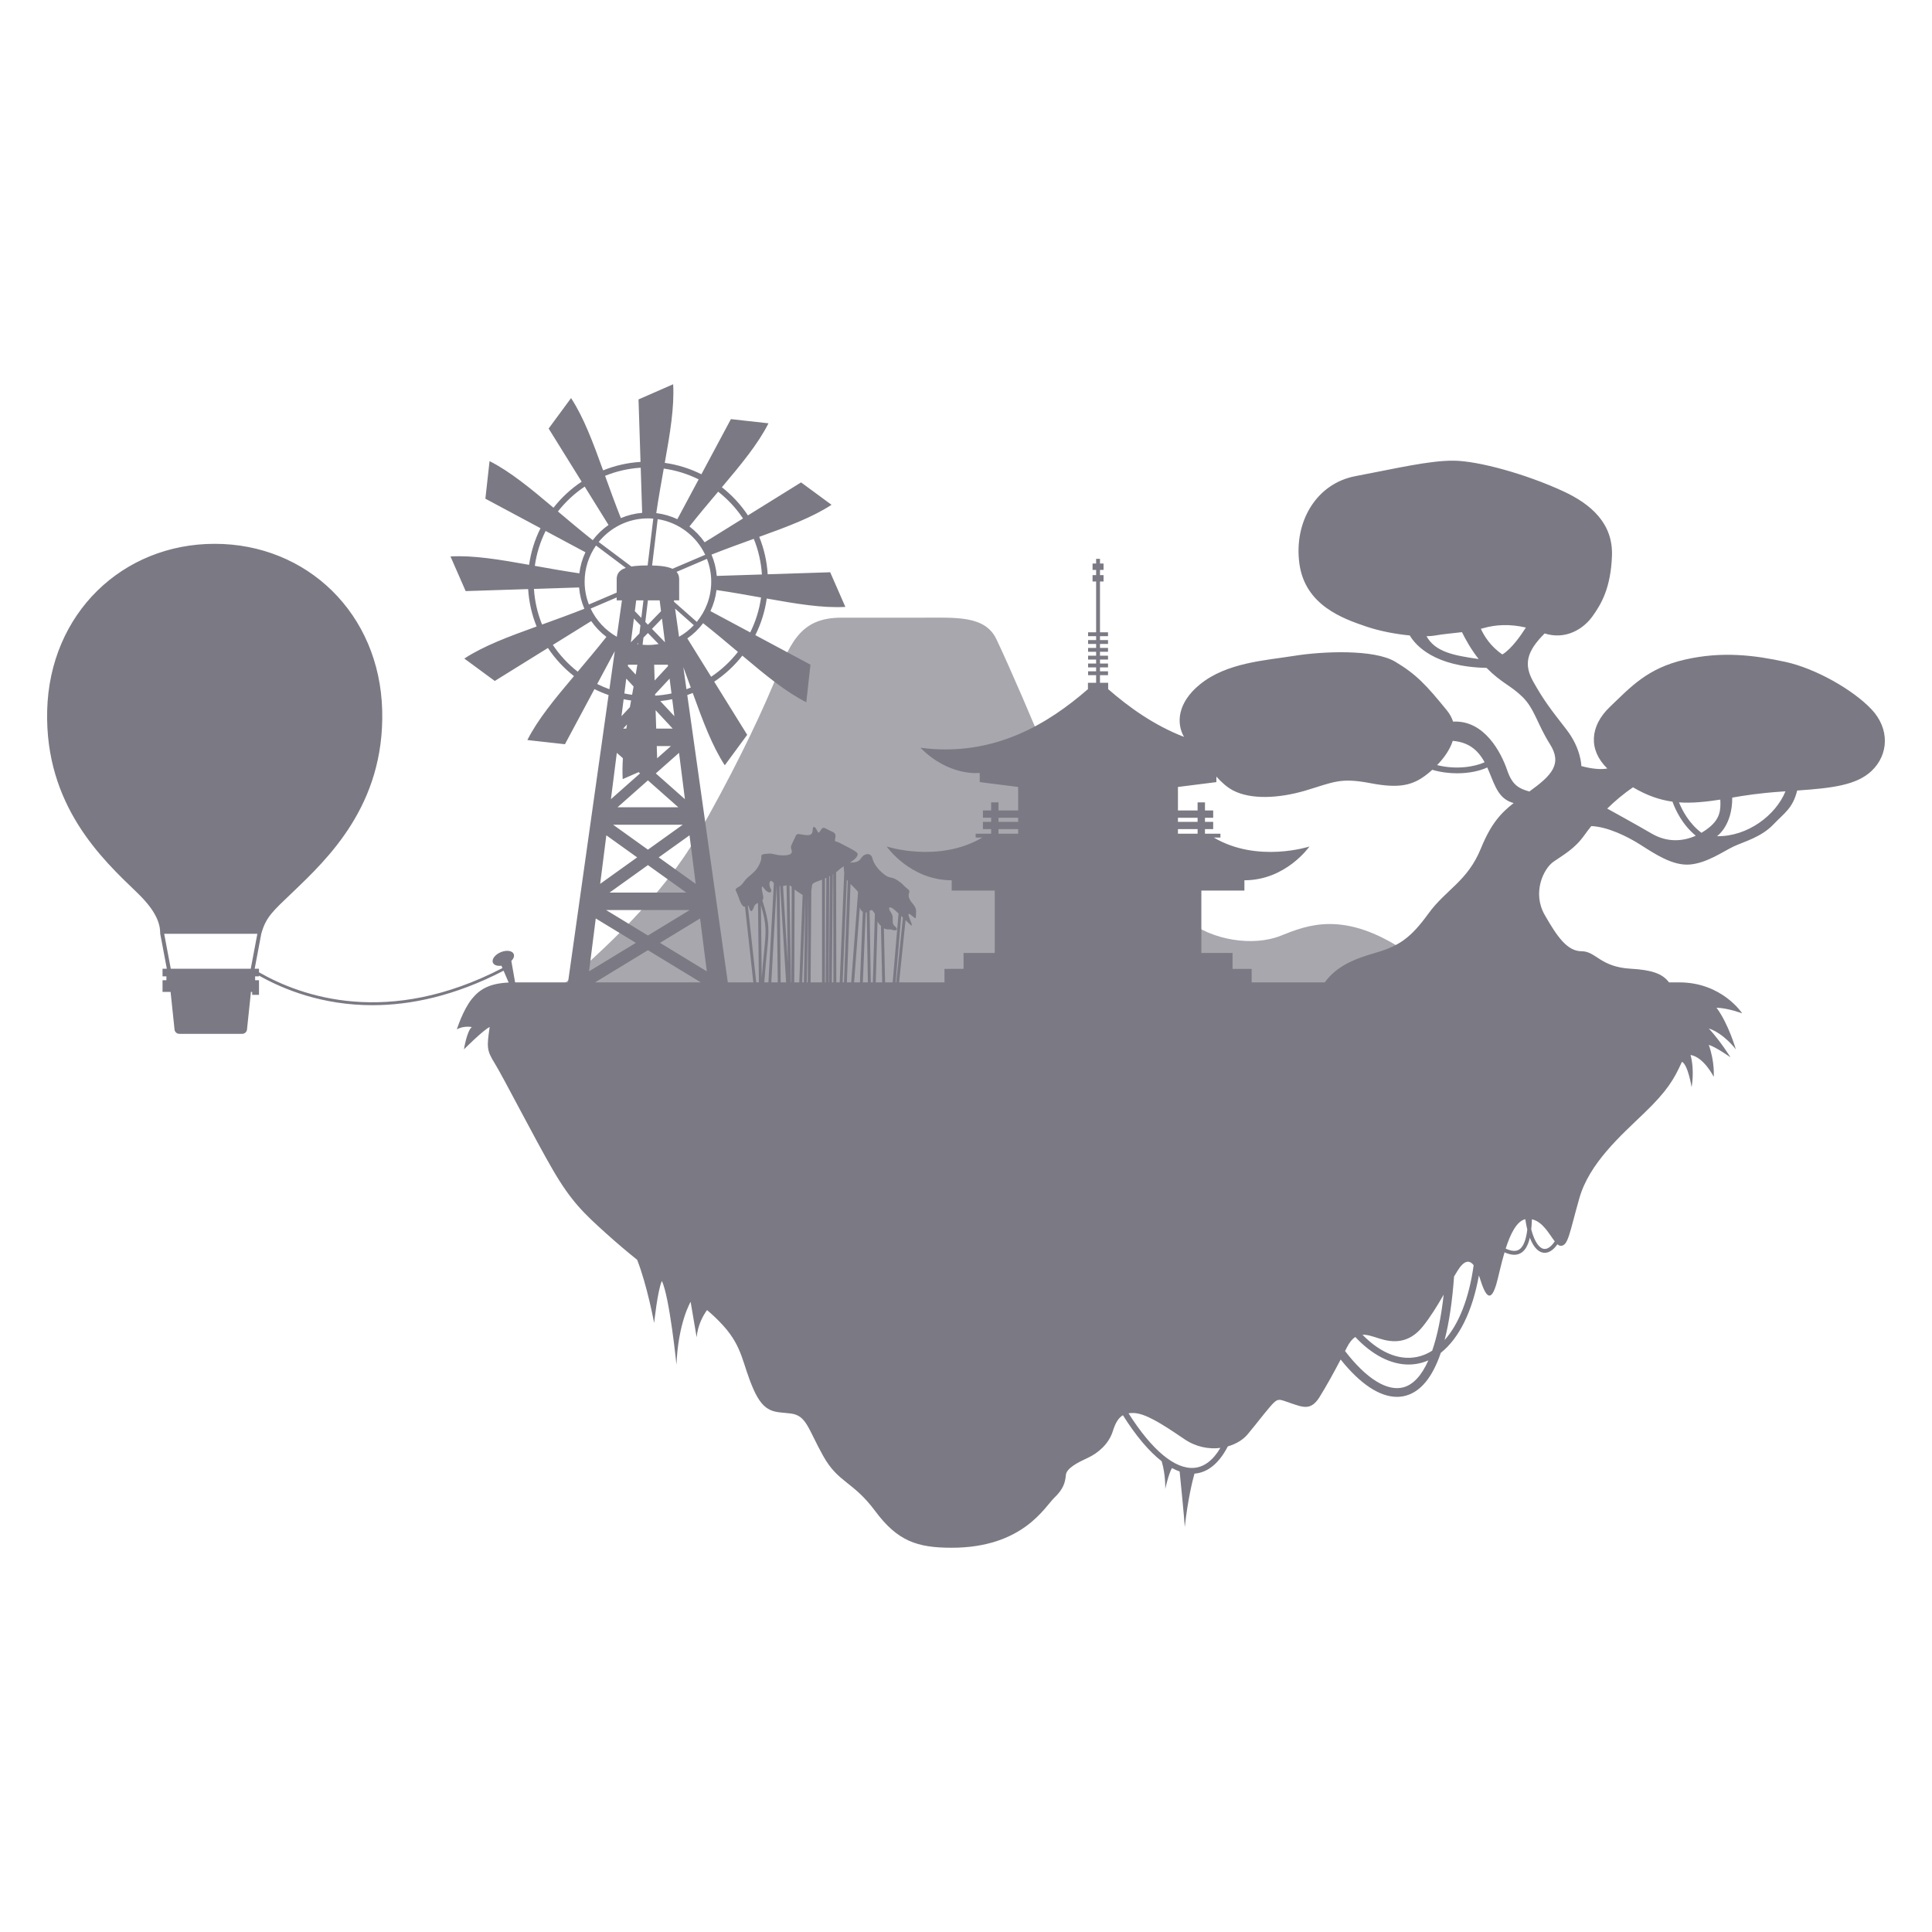 <?xml version="1.0" encoding="utf-8"?>
<!-- Generator: Adobe Illustrator 25.0.1, SVG Export Plug-In . SVG Version: 6.00 Build 0)  -->
<svg version="1.1" id="Layer_1" xmlns="http://www.w3.org/2000/svg" xmlns:xlink="http://www.w3.org/1999/xlink" x="0px" y="0px"
	 width="1000px" height="1000px" viewBox="0 0 1000 1000" style="enable-background:new 0 0 1000 1000;" xml:space="preserve">
<style type="text/css">
	.st0{opacity:0.66;fill:#7B7983;}
	.st1{fill:#7B7983;}
</style>
<g>
	<path class="st0" d="M288.573,512.037c23.111-19.074,55.065-49.296,72.088-79.037
		c17.023-29.741,30.579-57.296,39.356-78.185s13.222-35.111,35.444-35.111
		c22.222,0,23.556,0,41.333,0c17.778,0,32.963-1.259,38.889,11.037
		c5.926,12.296,21.185,47.556,25.037,57.778c3.852,10.222,73.63,87.556,73.63,87.556
		c12.889,10.815,34.556,13.852,48.444,8.296c13.889-5.556,32.778-13.333,64.556,7.889
		c31.778,21.222-127.516,116.111-127.516,116.111l-318.224-63.407L288.573,512.037z"/>
	<path class="st1" d="M968.721,367.185c-9.481-10.074-28.889-21.185-44.593-24.593
		c-15.704-3.407-32.593-5.63-52-1.185s-28,14.074-38.963,24.593
		c-10.195,9.782-11.171,22.085-1.22,31.781c-3.458,0.609-7.8,0.232-13.447-1.262
		c0,0,0-9.037-7.852-19.111c-7.852-10.074-11.556-14.815-17.037-24.593
		c-5.045-8.999-3.418-15.621,5.88-24.934c11.123,3.478,20.111-2.47,24.639-8.695
		c4.741-6.518,9.63-14.963,10.222-31.556s-10.65-26.617-25.185-33.333
		c-19.556-9.037-44-15.704-56.645-15.852s-30.466,4.148-50.91,8
		c-20.444,3.852-32,23.852-29.037,45.363s22.518,28.415,34.815,32.563
		c6.899,2.328,15.198,3.862,22.305,4.543c3.072,5.162,12.772,16.221,39.727,16.781
		c0,0,0.008-0.001,0.009-0.001c7.826,7.926,12.513,9.041,18.589,15.01
		c6.333,6.222,7.667,14.111,14.222,24.444c6.551,10.327,0.896,16.215-10.645,24.54
		c-5.202-1.492-8.771-3.078-11.466-10.984c-3.147-9.232-11.846-26.083-28.022-25.191
		c-0.612-1.941-1.64-3.887-3.2-5.809c-10.556-13-15.778-18.667-26.778-25.222
		c-11-6.556-37.704-5.37-52.37-3s-34.815,3.407-48.741,14.815
		c-11.639,9.534-12.201,20.099-8.182,27.119
		c-15.547-6.008-28.536-15.396-39.25-24.712v-3.296h-4.235v-3.926h4.16v-2h-4.16
		v-2.042h4.16v-2h-4.16v-2.042h4.16v-2h-4.16v-2.042h4.16v-2h-4.16v-2.042h4.16
		v-2h-4.16v-2.042h4.16v-2h-4.16v-26.29h1.842v-3.3h-1.842v-2.7h1.842v-3.3
		h-1.842v-2.424h-2v2.424h-1.842v3.3h1.842v2.7h-1.842v3.3h1.842v26.29
		h-4.16v2h4.16v2.042h-4.16v2h4.16v2.042h-4.16v2h4.16v2.042h-4.16v2h4.16
		v2.042h-4.16v2h4.16v2.042h-4.16v2h4.16v3.926h-4.235v3.296
		c-20.191,17.556-48.459,35.37-86.711,30.333
		c14.994,15.111,30.698,13.037,30.698,13.037v4.741l19.892,2.518v12.157h-10.17
		v-4.176h-3.814v4.176h-4.253v3.778h4.253v2.111h-4.253v3.778h4.253v2.361h-8.001v2
		h3.438c-22.705,13.372-49.505,4.63-49.505,4.63s12.115,17.482,33.652,17.482
		c0,4.593,0,5.333,0,5.333h22.285v32.296h-16.153v8.222H488.857v7
		c-7.913,0-15.743,0-23.476,0l3.333-32.221c0.838,0.812,1.634,1.584,2.303,2.221
		c2.278,2.167-0.111-2.389-0.667-4.333c-0.556-1.944,0.611-1.056,2.278,0.333
		c1.667,1.389,1.333,0.889,1.5-1.333s0.056-3.333-1.833-5.556
		c-1.889-2.222-2.333-3.944-1.722-5.5c0.611-1.556-1.111-1.944-2.667-3.667
		c-1.556-1.722-4.444-3.685-6.074-4.056c-1.63-0.37-2.222-0.148-4.889-2.37
		s-4.741-5.037-5.407-7.852s-4.074-2.667-5.778,0
		c-1.293,2.023-2.973,2.213-5.875,2.381c3.188-2.047,4.834-4.014,3.652-5.196
		c-1.407-1.407-6.593-3.778-8.889-5.037c-2.296-1.259-2.815,0-2.296-2.593
		s-0.741-2.815-3.111-3.926c-2.37-1.111-3.037-2-4.148-0.518
		c-1.111,1.481-1.111,2.667-2.222,0.518c-1.111-2.148-2.148-2.518-2.222-0.222
		c-0.074,2.296-0.963,3.185-4.815,2.519c-3.852-0.667-3.333-0.741-4.815,2.444
		c-1.482,3.185-2,3.407-1.333,5.333c0.667,1.926-0.518,2.963-4.667,2.889
		c-4.148-0.074-4.741-1.185-7.482-0.889c-2.741,0.296-3.63,0.222-3.482,1.852
		c0.148,1.63-1.333,5.111-3.481,7.333s-3.63,2.815-5.259,5.037
		s-1.852,2.296-3.333,3.185c-1.482,0.889-1.482,1.037-0.667,2.741
		s1.121,3.064,1.926,4.889c0.928,2.103,1.726,2.513,2.385,2.419l4.299,39.174
		c-4.486,0-8.885,0-13.201,0l-20.99-148.724c0.954-0.332,1.897-0.686,2.829-1.063
		c5.289,14.645,10.076,27.461,16.59,37.414l11.598-15.763l-17.079-27.506
		c5.548-3.69,10.465-8.25,14.57-13.479c11.911,10.046,22.471,18.758,33.095,24.124
		l2.163-19.45l-28.537-15.278c2.927-5.856,4.956-12.233,5.905-18.956
		c15.325,2.742,28.815,5.003,40.69,4.338l-7.852-17.926l-32.343,1.037
		c-0.416-6.808-1.937-13.32-4.38-19.366
		c14.645-5.289,27.461-10.076,37.414-16.59l-15.763-11.598l-27.506,17.079
		c-3.69-5.548-8.25-10.465-13.479-14.57
		c10.046-11.911,18.758-22.471,24.124-33.095l-19.45-2.163L363.042,245.483
		c-5.856-2.927-12.233-4.956-18.956-5.905c2.742-15.325,5.003-28.815,4.338-40.69
		l-17.926,7.852l1.037,32.343c-6.808,0.416-13.32,1.937-19.366,4.38
		c-5.289-14.645-10.076-27.461-16.59-37.414l-11.598,15.763l17.079,27.506
		c-5.549,3.69-10.465,8.25-14.57,13.479
		c-11.911-10.046-22.471-18.758-33.095-24.124l-2.163,19.45l28.537,15.278
		c-2.927,5.856-4.956,12.233-5.905,18.956c-15.325-2.742-28.815-5.003-40.69-4.338
		l7.852,17.926l32.343-1.037c0.416,6.808,1.937,13.32,4.38,19.366
		c-14.645,5.289-27.461,10.076-37.414,16.59l15.763,11.598l27.506-17.079
		c3.69,5.548,8.25,10.465,13.479,14.569
		c-10.046,11.911-18.758,22.471-24.124,33.095l19.45,2.163l15.278-28.537
		c2.356,1.178,4.796,2.208,7.31,3.083l-20.99,148.724c-15.332,0-25.039,0-27.389,0
		l-1.95-11.105c1.163-1.157,1.685-2.494,1.234-3.578
		c-0.73-1.757-3.734-2.178-6.709-0.942c-2.975,1.236-4.795,3.663-4.065,5.419
		c0.54,1.299,2.326,1.862,4.421,1.571l0.523,1.224
		c-59.046,30.622-103.916,14.872-126.021,2.185v-1.848h-2.228l3.413-18.074
		c2.444-8.852,6.143-11.817,16.222-21.481c18-17.259,47.6-44.976,46.37-94.074
		c-1.259-50.296-39.037-86.296-86.704-86.296s-85.444,36-86.704,86.296
		c-1.229,49.098,28.37,76.815,46.37,94.074
		c10.08,9.665,12.148,16.148,12.148,21.481l3.413,18.074H84.129v3.963h2v2h-2v6.056
		h4.167l2.044,19.464c0.133,1.262,1.197,2.221,2.466,2.221h14.249h4.074h14.249
		c1.269,0,2.334-0.958,2.466-2.221l2.045-19.464h0.63v1.5h3.537v-1.5v-1.778v-4.278h-2
		v-2h2v-0.397c12.854,7.253,32.931,15.317,58.723,15.317
		c19.573,0,42.435-4.674,67.883-17.851l2.614,6.118
		c-9.605,0.456-14.787,3.222-19.034,8.48c-4.667,5.778-7.778,15.778-7.778,15.778
		s3.111-2,7.778-1.222c-2.556,1.889-4.111,11.556-4.111,11.556s10.222-10.222,13.333-11.556
		c-1.556,10.444-1.556,12.111,2.667,18.889c4.222,6.778,20.444,38.556,30,55
		s16.222,22.667,27.556,32.889c5.482,4.945,11.013,9.624,16.096,13.697
		c5.26,13.394,8.793,32.748,8.793,32.748s1.778-16.889,4-21.778
		c4,8.222,7.556,43.333,7.556,43.333c0.889-21.778,7.333-32.556,7.333-32.556l3.111,18.333
		c0.655-6.423,3.316-11.206,5.393-14.063c2.879,2.437,5.723,5.111,8.385,8.063
		c10.222,11.333,9.778,19.556,15.556,32.741s11.259,11.704,19.407,12.741
		c8.148,1.037,8.889,7.852,16.741,21.926c7.852,14.074,15.407,13.037,26.963,28.593
		c11.556,15.556,21.778,18.963,39.556,18.963c36.889,0,48.222-21.185,53.111-25.852
		c4.889-4.667,5.667-8.111,6-11.778c0.333-3.667,6.556-6.667,11.556-9
		s10.667-7,12.778-13.778c1.294-4.155,2.843-6.8,5.201-8.179
		c6.721,10.696,13.507,18.716,20.053,23.807c2.113,6.98,1.857,14.372,1.857,14.372
		s1.645-7.67,3.471-10.846c1.34,0.726,2.666,1.316,3.974,1.775
		c0.548,5.422,2.293,22.856,2.666,28.738c1.559-14.289,4.005-24.023,5.009-27.622
		c0.038-0.003,0.076-0.002,0.114-0.005c6.831-0.568,12.687-5.418,17.149-14.094
		c4.327-1.229,7.979-3.497,10.284-6.279c5.889-7.111,7.222-9.111,11.518-14.171
		c4.296-5.059,4.593-3.978,10.815-1.904s10.37,4,14.815-3.111
		c3.424-5.478,7.287-12.452,10.98-19.497
		c10.089,12.639,20.147,19.322,29.121,19.322c1.585,0,3.136-0.208,4.647-0.627
		c7.742-2.148,13.771-9.574,18.056-22.154
		c9.466-7.488,16.426-21.541,19.718-40.076c0.299,0.801,0.593,1.662,0.884,2.588
		c3.259,10.37,5.778,9.926,8.148,1.926c1.013-3.418,2.325-10.001,4.245-16.455
		c1.879,0.836,3.542,1.26,5.021,1.26c1.227,0,2.33-0.286,3.333-0.852
		c2.228-1.259,3.793-3.866,4.746-7.978c1.767,4.628,4.147,7.351,6.969,7.76
		c0.246,0.036,0.491,0.054,0.736,0.054c2.293,0,4.559-1.547,6.563-4.412
		c0.525,0.451,1.044,0.733,1.57,0.772c4,0.296,4.593-6.37,9.778-24.593
		c5.185-18.222,21.482-32.444,33.482-44s15.518-17.518,19.63-26.63
		c3.111,1.444,5,13.111,5,13.111s1.667-8.444-0.556-16.667c7,1.222,12,11.333,12,11.333
		s0.667-7.444-2.556-16.556c3.667,1.111,11.222,6.444,11.222,6.444s-4.889-8-11.222-14.944
		c8,2.722,14,10.833,14,10.833s-3.778-13.222-10-21.556
		c6.222,0.222,13.296,2.926,13.296,2.926s-10.37-16.037-32.593-16.037
		c-0.895,0-2.69,0-5.288,0c-3.416-4.612-9.165-6.467-19.897-7.074
		c-15.704-0.889-17.926-9.037-25.333-9.037c-7.407,0-12.593-7.407-19.111-18.815
		s-0.741-23.852,4.593-27.556c5.333-3.704,10.963-6.667,16-13.778
		c0.979-1.383,2.166-2.954,3.533-4.641c8.455,0.367,18.582,5.326,25.208,9.53
		c7.704,4.889,16.889,11.111,25.778,10.37c8.889-0.741,17.333-6.815,22.667-9.333
		c5.333-2.518,14.222-4.741,20.593-11.407c5.826-6.097,10.035-8.375,12.3-17.557
		c17.961-1.253,30.701-2.724,38.515-10.147
		C977.61,390.593,978.203,377.259,968.721,367.185z M738.36,329.308
		c1.816-0.034,3.376-0.163,4.583-0.391c3.752-0.709,8.683-1.079,13.774-1.716
		c1.683,3.444,4.629,8.862,8.638,13.917
		C752.549,339.263,742.928,337.526,738.36,329.308z M777.61,338.741
		c-6.154-4.192-9.46-9.617-11.119-13.272c0.451-0.114,0.899-0.231,1.341-0.357
		c6.328-1.808,13.607-2.229,21.962-0.293
		C787.385,328.622,782.343,335.944,777.61,338.741z M111.129,501.407h-4.074H88.392
		l-3.413-18.074c9.49,0,26.15,0,26.15,0s13.085,0,22.076,0l-3.413,18.074H111.129z
		 M335.366,268.315c0.935,0,1.858,0.049,2.773,0.126l-2.918,24.227
		c-2.45,0.003-4.668,0.086-6.615,0.297c-0.634,0.069-1.228,0.156-1.805,0.254
		l-16.926-12.693C315.886,273.085,325.077,268.315,335.366,268.315z M365.018,287.16
		l-16.981,7.255c-1.525-0.731-3.51-1.189-5.911-1.449
		c-1.395-0.151-2.935-0.234-4.593-0.272l2.889-23.987
		C351.326,270.403,360.464,277.497,365.018,287.16z M360.661,321.88l-11.737-10.364
		l-0.109-0.776h2.722c0,0,0-5.185,0-10.963c0-1.574-0.47-2.809-1.336-3.786
		l15.721-6.717c1.421,3.665,2.209,7.643,2.209,11.804
		C368.13,308.97,365.325,316.218,360.661,321.88z M340.947,443.778l15.946-11.422
		l3.195,25.132L340.947,443.778z M355.224,462h-19.859h-0h-19.859l19.859-14.225
		L355.224,462z M335.366,426.889h17.997l-17.997,12.891l-17.997-12.891h17.997
		H335.366z M319.621,417.852l15.744-13.935l15.745,13.935h-15.744h-0H319.621z
		 M339.44,400.311l12.027-10.645l3.049,23.989L339.44,400.311z M340.138,392.481
		l-0.203-6.333h7.358L340.138,392.481z M339.646,377.111l-0.305-9.511l8.834,9.511
		H339.646z M335.366,310.741h0h6.069l0.713,5.606l-6.782,6.993l-1.354-1.397
		l1.349-11.203H335.366z M335.366,327.65l5.542,5.715
		c-1.803,0.309-3.653,0.478-5.542,0.478c-0.934,0-1.857-0.049-2.772-0.126
		l0.441-3.664L335.366,327.65z M337.455,325.495l5.176-5.338l1.562,12.287
		L337.455,325.495z M331.951,319.819l-3.367-3.472l0.713-5.606h3.747L331.951,319.819z
		 M331.489,323.652l-0.507,4.208l-4.444,4.583l1.562-12.286L331.489,323.652z
		 M330.39,332.781l-0.081,0.671c-0.163-0.025-0.323-0.059-0.486-0.087
		L330.39,332.781z M338.586,344.062h7.084l0.092,0.72l-6.914,7.444L338.586,344.062z
		 M325.062,344.062h4.818c-0.281,1.715-0.566,3.411-0.854,5.086l-4.055-4.366
		L325.062,344.062z M339.097,359.991l-0.021-0.663l7.508-8.083l0.977,7.687
		c-2.733,0.575-5.536,0.954-8.392,1.136L339.097,359.991z M351.475,329.593
		l-2.057-14.572l9.713,8.577C356.897,325.955,354.319,327.98,351.475,329.593z
		 M308.494,282.366l15.416,11.561c-0.492,0.168-0.961,0.349-1.38,0.56
		c-2.161,1.087-3.335,2.764-3.335,5.292c0,2.574,0,5.026,0,6.959l-14.386,6.146
		c-1.421-3.665-2.208-7.643-2.208-11.804
		C302.601,294.125,304.785,287.675,308.494,282.366z M305.714,314.998l13.482-5.76
		c0,0.944,0,1.503,0,1.503h2.722l-2.661,18.852
		C313.369,326.254,308.612,321.149,305.714,314.998z M324.149,351.245l3.794,4.085
		c-0.258,1.446-0.514,2.879-0.768,4.293c-1.349-0.188-2.685-0.413-4.003-0.691
		L324.149,351.245z M324.185,377.111h-1.628l1.961-2.111
		C324.405,375.706,324.292,376.414,324.185,377.111z M322.412,392.451
		c-0.244,3.747-0.299,7.351-0.105,10.818l8.247-3.612l0.738,0.654l-15.076,13.344
		l3.049-23.988L322.412,392.451z M329.785,443.778l-19.141,13.71l3.195-25.133
		L329.785,443.778z M308.369,475.389l20.746,12.628l-24.225,14.746L308.369,475.389z
		 M313.721,471.037h21.644h0h21.644l-21.645,13.175L313.721,471.037z
		 M362.363,475.389l3.479,27.374l-24.226-14.746L362.363,475.389z M349.058,370.715
		l-7.284-7.841c2.087-0.215,4.144-0.534,6.166-0.951L349.058,370.715z
		 M355.306,356.735l-1.616-11.448c1.335,3.613,2.614,7.149,3.853,10.585
		C356.803,356.172,356.06,356.464,355.306,356.735z M368.089,350.292l-12.33-19.857
		c3.125-2.177,5.89-4.835,8.18-7.873c6.412,5.084,12.372,10.106,18.008,14.864
		C378.046,342.415,373.37,346.769,368.089,350.292z M388.317,327.34l-20.602-11.03
		c1.599-3.382,2.678-7.054,3.144-10.913c8.103,1.198,15.783,2.568,23.05,3.873
		C393.018,315.678,391.098,321.757,388.317,327.34z M394.361,297.346l-23.364,0.749
		c-0.322-3.882-1.259-7.592-2.727-11.025c7.613-3.012,14.947-5.665,21.89-8.168
		C392.497,284.658,393.954,290.86,394.361,297.346z M384.579,268.356l-19.858,12.33
		c-2.177-3.125-4.835-5.89-7.873-8.18c5.084-6.412,10.106-12.372,14.865-18.009
		C376.702,258.399,381.056,263.075,384.579,268.356z M361.627,248.127l-11.03,20.602
		c-3.382-1.599-7.054-2.678-10.913-3.144c1.198-8.103,2.568-15.783,3.873-23.05
		C349.964,243.427,356.044,245.347,361.627,248.127z M331.633,242.085l0.749,23.364
		c-3.882,0.323-7.592,1.259-11.025,2.727c-3.012-7.613-5.665-14.947-8.168-21.89
		C318.945,243.948,325.147,242.491,331.633,242.085z M302.642,251.866l12.33,19.858
		c-3.125,2.177-5.89,4.835-8.18,7.873c-6.412-5.084-12.373-10.106-18.009-14.865
		C292.686,259.743,297.362,255.389,302.642,251.866z M282.414,274.818l20.602,11.03
		c-1.599,3.382-2.678,7.054-3.144,10.913c-8.103-1.198-15.783-2.568-23.05-3.873
		C277.714,286.481,279.634,280.401,282.414,274.818z M276.371,304.812l23.364-0.749
		c0.322,3.882,1.259,7.592,2.727,11.025c-7.613,3.012-14.947,5.665-21.89,8.168
		C278.234,317.5,276.778,311.298,276.371,304.812z M286.153,333.803l19.857-12.33
		c2.177,3.125,4.835,5.89,7.873,8.18c-5.084,6.412-10.106,12.372-14.864,18.008
		C294.03,343.759,289.676,339.083,286.153,333.803z M309.105,354.031l9.103-17.002
		l-2.781,19.707C313.257,355.955,311.149,355.049,309.105,354.031z M326.645,362.579
		c-0.207,1.158-0.409,2.303-0.61,3.441l-4.361,4.695l1.118-8.792
		C324.061,362.185,325.349,362.396,326.645,362.579z M307.996,508.481l27.37-16.66
		l27.37,16.66C341.63,508.481,323.067,508.481,307.996,508.481z M768.443,394.543
		c-4.926,2.275-14.531,3.997-24.592,1.473c3.313-3.433,6.577-7.793,8.091-12.553
		C760.094,384.169,764.887,388.071,768.443,394.543z M609.706,431.518v-2.361h10.17
		v2.361H609.706z M609.706,425.38v-2.111h10.17v2.111H609.706z M516.826,423.268
		h10.17v2.111h-10.17V423.268z M516.826,429.157h10.17v2.361h-10.17V429.157z
		 M467.343,474.937l-3.47,33.545c-0.107,0-0.214,0-0.32,0l2.925-34.372
		C466.767,474.384,467.054,474.658,467.343,474.937z M455.977,479.276l0.644,29.206
		c-1.114,0-2.221,0-3.331,0l0.922-31.598
		C454.568,477.644,455.098,478.443,455.977,479.276z M452.629,472.648
		c0.072,0.104,0.137,0.21,0.198,0.317l-1.037,35.517c-0.359,0-0.721,0-1.08,0
		l-0.604-36.991C451.343,470.65,451.447,470.953,452.629,472.648z M448.617,472.209
		l0.592,36.272c-0.872,0-1.738,0-2.606,0l1.476-36.205
		C448.26,472.271,448.44,472.246,448.617,472.209z M446.591,471.93l-1.49,36.551
		c-1.008,0-2.014,0-3.018,0l2.95-38.827
		C445.275,470.804,445.868,471.539,446.591,471.93z M444.129,461.756l-3.55,46.725
		c-0.745,0-1.492,0-2.235,0l1.881-50.967c0.468,0.47,0.998,0.993,1.626,1.634
		C443.183,460.507,443.821,461.199,444.129,461.756z M438.318,455.353
		c0.141,0.207,0.295,0.409,0.463,0.614l-1.938,52.515c-0.237,0-0.47,0-0.707,0
		L438.318,455.353z M436.719,448.397c0.022,0.905,0.085,2.06,0.253,3.163
		l-2.337,56.922c-0.588,0-1.176,0-1.762,0l-0.099-56.986
		C434.005,450.541,434.603,449.702,436.719,448.397z M431.076,452.608
		c0.07-0.039,0.133-0.077,0.199-0.115l0.098,55.989c-0.268,0-0.536,0-0.803,0
		L431.076,452.608z M429.568,453.397l-0.499,55.085c-0.06,0-0.119,0-0.179,0
		l0.315-54.902C429.325,453.519,429.441,453.461,429.568,453.397z M427.39,508.481
		c-0.133,0-0.267,0-0.401,0v-53.827c0.224-0.103,0.461-0.215,0.711-0.335
		L427.39,508.481z M422.499,456.444c1.278-0.476,2.15-0.796,2.991-1.139v53.176
		c-1.985,0-3.959,0-5.923,0l0.381-47.751
		C420.586,458.43,419.476,457.569,422.499,456.444z M418.413,463.301
		c0.005-0.003,0.01-0.005,0.015-0.009l-0.361,45.189c-0.158,0-0.314,0-0.473,0
		L418.413,463.301z M415.018,462.963c0.144,0.101,0.28,0.164,0.419,0.245
		l-1.734,45.273c-0.867,0-1.729,0-2.591,0l0.182-48.115
		C412.567,461.486,413.12,461.634,415.018,462.963z M409.799,459.009l-0.187,49.472
		c-0.059,0-0.119,0-0.178,0l-0.802-50.198
		C408.989,458.411,409.359,458.642,409.799,459.009z M403.504,458.473
		c0.095,0.019,0.189,0.046,0.284,0.061l3.104,49.948c-0.947,0-1.882,0-2.822,0
		L403.504,458.473z M402.569,508.481c-1.117,0-2.23,0-3.338,0l2.77-50.227
		L402.569,508.481z M406.203,458.444c0.354-0.092,0.65-0.159,0.927-0.211
		l0.643,40.248l-2.479-39.893C405.607,458.562,405.913,458.52,406.203,458.444z
		 M395.61,460c2,2.815,4.518,2.296,3.259-0.074
		c-1.259-2.37-0.444-5.185,1.111-3.407c0.179,0.205,0.376,0.391,0.582,0.566
		l-2.835,51.397c-0.705,0-1.415,0-2.116,0c0.464-6.739,0.958-11.68,1.364-15.738
		c1.145-11.456,1.455-14.594-2.376-26.754c0.416-0.478,0.624-1.128,0.418-2.137
		C394.277,460.222,393.61,457.185,395.61,460z M395.483,492.594
		c-0.36,3.602-0.789,7.9-1.206,13.526l-0.427-37.474
		C396.87,478.691,396.556,481.862,395.483,492.594z M387.066,468.693
		c0.192-0.016,0.35,0.101,0.47,0.492c0.593,1.926,1.37,4.259,2.815,0
		c0.325-0.96,1.129-1.445,1.984-1.851l0.469,41.147c-0.458,0-0.915,0-1.372,0
		L387.066,468.693z M415.204,508.481l1.688-44.066l-0.799,44.066
		C415.797,508.481,415.5,508.481,415.204,508.481z M458.122,508.481l-0.618-28.02
		c1.824,1.068,2.783,0.257,4.18,0.797c1.722,0.667,3.333,0.111,2.167-1.167
		s-1.833-1.278-1.778-3.778s-0.167-2.778-1.389-4.833c-1.222-2.056-0.056-2.5,2.167-0.667
		c0.644,0.531,1.416,1.225,2.234,1.984l-3.037,35.683
		C460.735,508.481,459.428,508.481,458.122,508.481z M618.114,759.753
		c-9.93,0.851-21.902-9.157-33.983-28.235c0.813-0.131,1.693-0.185,2.664-0.148
		c5.889,0.222,13.778,5,26.111,13.444c6.133,4.199,12.842,5.374,18.763,4.622
		C627.911,755.79,623.304,759.322,618.114,759.753z M741.293,699.124
		c-1.908,1.207-3.906,2.138-5.993,2.757c-9.742,2.892-20.267-1.023-30.099-11.032
		c2.595-0.107,5.457,0.929,8.705,1.966c6.963,2.222,15.259,2.815,22.519-6.222
		c4.055-5.049,7.602-10.883,10.821-16.47
		C745.943,681.799,743.934,691.523,741.293,699.124z M726.49,718.047
		c-8.438,2.342-19.315-4.448-30.293-18.743c0.325-0.634,0.649-1.267,0.969-1.897
		c1.377-2.709,2.808-4.401,4.323-5.39c8.727,9.306,18.365,14.261,27.606,14.261
		c2.436,0,4.844-0.344,7.199-1.042c1.032-0.306,2.043-0.679,3.035-1.112
		C735.871,711.891,731.555,716.642,726.49,718.047z M747.721,693.607
		c2.324-8.944,3.96-19.906,4.898-32.869c0.585-0.998,1.163-1.966,1.731-2.886
		c3.289-5.32,6.009-6.027,8.409-2.992
		C760.418,671.896,755.118,685.344,747.721,693.607z M786.116,646.877
		c-1.644,0.93-3.88,0.726-6.777-0.599c2.363-7.389,5.584-14.157,10.14-15.237
		c0.293,1.931,0.642,3.726,1.051,5.362
		C789.841,642.09,788.367,645.606,786.116,646.877z M799.102,646.423
		c-2.186-0.317-4.765-3.245-6.541-10.116c0.178-1.582,0.298-3.318,0.361-5.209
		c5.732,1.273,9.026,7.868,11.807,11.432
		C802.92,645.272,800.934,646.684,799.102,646.423z M647.845,508.481v-7h-9.871v-8.222
		h-16.153v-32.296h22.285c0,0,0-0.741,0-5.333c21.538,0,33.652-17.482,33.652-17.482
		s-26.8,8.743-49.505-4.63h3.438v-2h-8.001v-2.361h4.253v-3.778h-4.253v-2.111
		h4.253v-3.778h-4.253v-4.176h-3.814v4.176h-10.17v-12.157l19.892-2.518v-2.852
		c2.664,2.939,5.501,5.521,8.605,7.149c9.037,4.741,23.407,4.296,37.778,0
		c14.37-4.296,17.704-6.741,33.37-3.741c14.843,2.842,21.889,1.222,29.333-4.667
		c0.828-0.655,1.73-1.417,2.663-2.262c4.305,1.272,8.703,1.814,12.834,1.814
		c6.228,0,11.84-1.23,15.617-3.023c0.29,0.632,0.573,1.281,0.849,1.952
		c3.351,8.138,5.255,14.437,12.813,16.48
		c-6.887,5.395-11.814,10.925-16.961,23.52
		c-6.963,17.037-18.074,21.185-27.111,33.63s-14.963,16.741-27.259,20.296
		c-10.804,3.124-20.118,6.71-26.441,15.37
		C673.351,508.481,660.702,508.481,647.845,508.481z M854.944,431.481
		c-7.599-4.415-17.613-9.966-23.046-12.959c3.863-3.8,8.357-7.636,13.351-11.006
		c7.325,4.324,13.93,6.525,20.419,7.427c1.5,4.168,5.035,11.865,12.068,17.625
		C871.018,435.569,862.942,436.129,854.944,431.481z M884.573,428.37
		c-1.213,0.975-2.518,1.88-3.898,2.688c-6.365-4.782-9.905-11.505-11.633-15.754
		c3.518,0.259,7.033,0.175,10.643-0.119c4.051-0.331,7.455-0.788,10.739-1.308
		C890.676,419.127,890.431,423.661,884.573,428.37z M888.721,432.815
		c0,0,7.973-5.454,7.887-19.978c6.527-1.121,13.849-2.325,25.89-3.133
		c0.562-0.038,1.101-0.074,1.654-0.111
		C919.231,421.833,904.613,433.089,888.721,432.815z"/>
</g>
</svg>
